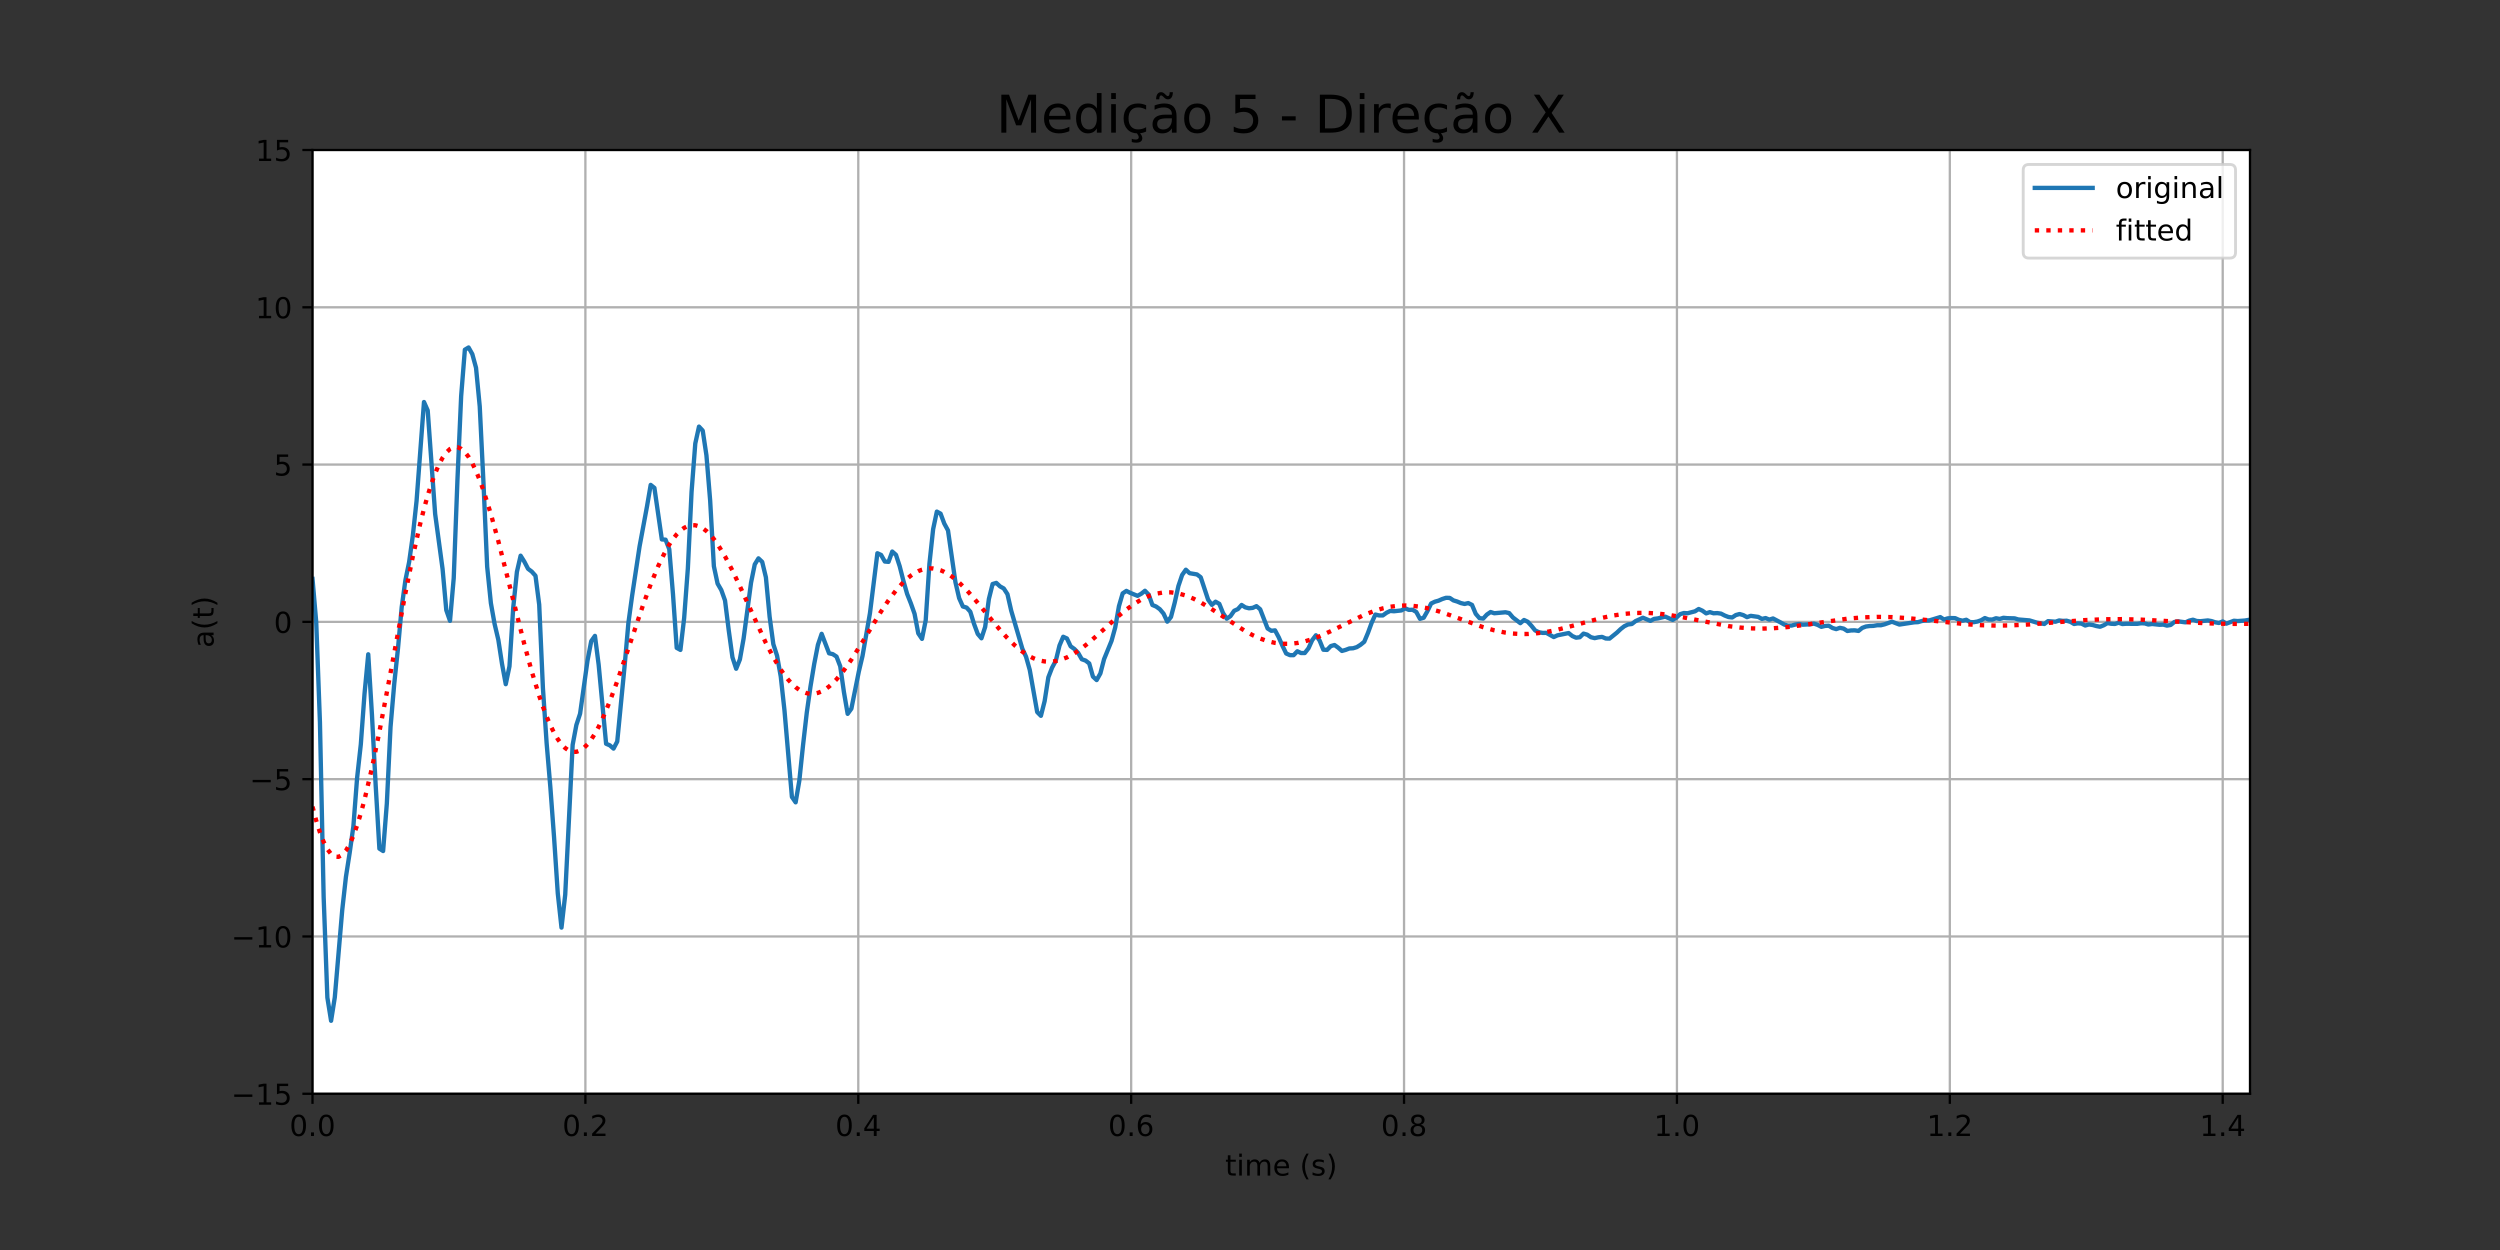 <?xml version="1.0" encoding="utf-8" standalone="no"?>
<!DOCTYPE svg PUBLIC "-//W3C//DTD SVG 1.1//EN"
  "http://www.w3.org/Graphics/SVG/1.1/DTD/svg11.dtd">
<!-- Created with matplotlib (https://matplotlib.org/) -->
<svg height="432pt" version="1.1" viewBox="0 0 864 432" width="864pt" xmlns="http://www.w3.org/2000/svg" xmlns:xlink="http://www.w3.org/1999/xlink">
 <rect x="0" y="0" width="864" height="432" fill="#333333" stroke="none"/>
 <defs>
  <style type="text/css">*{stroke-linecap:butt;stroke-linejoin:round;}</style>
 </defs>
 <g id="figure_1">
  <g id="patch_1">
   <path d="M 0 432 
L 864 432 
L 864 0 
L 0 0 
z
" style="fill:none;"/>
  </g>
  <g id="axes_1">
   <g id="patch_2">
    <path d="M 108 378 
L 777.6 378 
L 777.6 51.84 
L 108 51.84 
z
" style="fill:#ffffff;"/>
   </g>
   <g id="matplotlib.axis_1">
    <g id="xtick_1">
     <g id="line2d_1">
      <path clip-path="url(#p55e79b4a97)" d="M 108 378 
L 108 51.84 
" style="fill:none;stroke:#b0b0b0;stroke-linecap:square;stroke-width:0.8;"/>
     </g>
     <g id="line2d_2">
      <defs>
       <path d="M 0 0 
L 0 3.5 
" id="me8d5962580" style="stroke:#000000;stroke-width:0.8;"/>
      </defs>
      <g>
       <use style="stroke:#000000;stroke-width:0.8;" x="108" xlink:href="#me8d5962580" y="378"/>
      </g>
     </g>
     <g id="text_1">
      <!-- 0.0 -->
      <g transform="translate(100.048 392.598)scale(0.1 -0.1)">
       <defs>
        <path d="M 31.781 66.406 
Q 24.172 66.406 20.328 58.906 
Q 16.5 51.422 16.5 36.375 
Q 16.5 21.391 20.328 13.891 
Q 24.172 6.391 31.781 6.391 
Q 39.453 6.391 43.281 13.891 
Q 47.125 21.391 47.125 36.375 
Q 47.125 51.422 43.281 58.906 
Q 39.453 66.406 31.781 66.406 
z
M 31.781 74.219 
Q 44.047 74.219 50.516 64.516 
Q 56.984 54.828 56.984 36.375 
Q 56.984 17.969 50.516 8.266 
Q 44.047 -1.422 31.781 -1.422 
Q 19.531 -1.422 13.062 8.266 
Q 6.594 17.969 6.594 36.375 
Q 6.594 54.828 13.062 64.516 
Q 19.531 74.219 31.781 74.219 
z
" id="DejaVuSans-48"/>
        <path d="M 10.688 12.406 
L 21 12.406 
L 21 0 
L 10.688 0 
z
" id="DejaVuSans-46"/>
       </defs>
       <use xlink:href="#DejaVuSans-48"/>
       <use x="63.623" xlink:href="#DejaVuSans-46"/>
       <use x="95.41" xlink:href="#DejaVuSans-48"/>
      </g>
     </g>
    </g>
    <g id="xtick_2">
     <g id="line2d_3">
      <path clip-path="url(#p55e79b4a97)" d="M 202.31 378 
L 202.31 51.84 
" style="fill:none;stroke:#b0b0b0;stroke-linecap:square;stroke-width:0.8;"/>
     </g>
     <g id="line2d_4">
      <g>
       <use style="stroke:#000000;stroke-width:0.8;" x="202.31" xlink:href="#me8d5962580" y="378"/>
      </g>
     </g>
     <g id="text_2">
      <!-- 0.2 -->
      <g transform="translate(194.358 392.598)scale(0.1 -0.1)">
       <defs>
        <path d="M 19.188 8.297 
L 53.609 8.297 
L 53.609 0 
L 7.328 0 
L 7.328 8.297 
Q 12.938 14.109 22.625 23.891 
Q 32.328 33.688 34.812 36.531 
Q 39.547 41.844 41.422 45.531 
Q 43.312 49.219 43.312 52.781 
Q 43.312 58.594 39.234 62.25 
Q 35.156 65.922 28.609 65.922 
Q 23.969 65.922 18.812 64.312 
Q 13.672 62.703 7.812 59.422 
L 7.812 69.391 
Q 13.766 71.781 18.938 73 
Q 24.125 74.219 28.422 74.219 
Q 39.75 74.219 46.484 68.547 
Q 53.219 62.891 53.219 53.422 
Q 53.219 48.922 51.531 44.891 
Q 49.859 40.875 45.406 35.406 
Q 44.188 33.984 37.641 27.219 
Q 31.109 20.453 19.188 8.297 
z
" id="DejaVuSans-50"/>
       </defs>
       <use xlink:href="#DejaVuSans-48"/>
       <use x="63.623" xlink:href="#DejaVuSans-46"/>
       <use x="95.41" xlink:href="#DejaVuSans-50"/>
      </g>
     </g>
    </g>
    <g id="xtick_3">
     <g id="line2d_5">
      <path clip-path="url(#p55e79b4a97)" d="M 296.62 378 
L 296.62 51.84 
" style="fill:none;stroke:#b0b0b0;stroke-linecap:square;stroke-width:0.8;"/>
     </g>
     <g id="line2d_6">
      <g>
       <use style="stroke:#000000;stroke-width:0.8;" x="296.62" xlink:href="#me8d5962580" y="378"/>
      </g>
     </g>
     <g id="text_3">
      <!-- 0.4 -->
      <g transform="translate(288.668 392.598)scale(0.1 -0.1)">
       <defs>
        <path d="M 37.797 64.312 
L 12.891 25.391 
L 37.797 25.391 
z
M 35.203 72.906 
L 47.609 72.906 
L 47.609 25.391 
L 58.016 25.391 
L 58.016 17.188 
L 47.609 17.188 
L 47.609 0 
L 37.797 0 
L 37.797 17.188 
L 4.891 17.188 
L 4.891 26.703 
z
" id="DejaVuSans-52"/>
       </defs>
       <use xlink:href="#DejaVuSans-48"/>
       <use x="63.623" xlink:href="#DejaVuSans-46"/>
       <use x="95.41" xlink:href="#DejaVuSans-52"/>
      </g>
     </g>
    </g>
    <g id="xtick_4">
     <g id="line2d_7">
      <path clip-path="url(#p55e79b4a97)" d="M 390.93 378 
L 390.93 51.84 
" style="fill:none;stroke:#b0b0b0;stroke-linecap:square;stroke-width:0.8;"/>
     </g>
     <g id="line2d_8">
      <g>
       <use style="stroke:#000000;stroke-width:0.8;" x="390.93" xlink:href="#me8d5962580" y="378"/>
      </g>
     </g>
     <g id="text_4">
      <!-- 0.6 -->
      <g transform="translate(382.978 392.598)scale(0.1 -0.1)">
       <defs>
        <path d="M 33.016 40.375 
Q 26.375 40.375 22.484 35.828 
Q 18.609 31.297 18.609 23.391 
Q 18.609 15.531 22.484 10.953 
Q 26.375 6.391 33.016 6.391 
Q 39.656 6.391 43.531 10.953 
Q 47.406 15.531 47.406 23.391 
Q 47.406 31.297 43.531 35.828 
Q 39.656 40.375 33.016 40.375 
z
M 52.594 71.297 
L 52.594 62.312 
Q 48.875 64.062 45.094 64.984 
Q 41.312 65.922 37.594 65.922 
Q 27.828 65.922 22.672 59.328 
Q 17.531 52.734 16.797 39.406 
Q 19.672 43.656 24.016 45.922 
Q 28.375 48.188 33.594 48.188 
Q 44.578 48.188 50.953 41.516 
Q 57.328 34.859 57.328 23.391 
Q 57.328 12.156 50.688 5.359 
Q 44.047 -1.422 33.016 -1.422 
Q 20.359 -1.422 13.672 8.266 
Q 6.984 17.969 6.984 36.375 
Q 6.984 53.656 15.188 63.938 
Q 23.391 74.219 37.203 74.219 
Q 40.922 74.219 44.703 73.484 
Q 48.484 72.75 52.594 71.297 
z
" id="DejaVuSans-54"/>
       </defs>
       <use xlink:href="#DejaVuSans-48"/>
       <use x="63.623" xlink:href="#DejaVuSans-46"/>
       <use x="95.41" xlink:href="#DejaVuSans-54"/>
      </g>
     </g>
    </g>
    <g id="xtick_5">
     <g id="line2d_9">
      <path clip-path="url(#p55e79b4a97)" d="M 485.239 378 
L 485.239 51.84 
" style="fill:none;stroke:#b0b0b0;stroke-linecap:square;stroke-width:0.8;"/>
     </g>
     <g id="line2d_10">
      <g>
       <use style="stroke:#000000;stroke-width:0.8;" x="485.239" xlink:href="#me8d5962580" y="378"/>
      </g>
     </g>
     <g id="text_5">
      <!-- 0.8 -->
      <g transform="translate(477.288 392.598)scale(0.1 -0.1)">
       <defs>
        <path d="M 31.781 34.625 
Q 24.75 34.625 20.719 30.859 
Q 16.703 27.094 16.703 20.516 
Q 16.703 13.922 20.719 10.156 
Q 24.75 6.391 31.781 6.391 
Q 38.812 6.391 42.859 10.172 
Q 46.922 13.969 46.922 20.516 
Q 46.922 27.094 42.891 30.859 
Q 38.875 34.625 31.781 34.625 
z
M 21.922 38.812 
Q 15.578 40.375 12.031 44.719 
Q 8.5 49.078 8.5 55.328 
Q 8.5 64.062 14.719 69.141 
Q 20.953 74.219 31.781 74.219 
Q 42.672 74.219 48.875 69.141 
Q 55.078 64.062 55.078 55.328 
Q 55.078 49.078 51.531 44.719 
Q 48 40.375 41.703 38.812 
Q 48.828 37.156 52.797 32.312 
Q 56.781 27.484 56.781 20.516 
Q 56.781 9.906 50.312 4.234 
Q 43.844 -1.422 31.781 -1.422 
Q 19.734 -1.422 13.25 4.234 
Q 6.781 9.906 6.781 20.516 
Q 6.781 27.484 10.781 32.312 
Q 14.797 37.156 21.922 38.812 
z
M 18.312 54.391 
Q 18.312 48.734 21.844 45.562 
Q 25.391 42.391 31.781 42.391 
Q 38.141 42.391 41.719 45.562 
Q 45.312 48.734 45.312 54.391 
Q 45.312 60.062 41.719 63.234 
Q 38.141 66.406 31.781 66.406 
Q 25.391 66.406 21.844 63.234 
Q 18.312 60.062 18.312 54.391 
z
" id="DejaVuSans-56"/>
       </defs>
       <use xlink:href="#DejaVuSans-48"/>
       <use x="63.623" xlink:href="#DejaVuSans-46"/>
       <use x="95.41" xlink:href="#DejaVuSans-56"/>
      </g>
     </g>
    </g>
    <g id="xtick_6">
     <g id="line2d_11">
      <path clip-path="url(#p55e79b4a97)" d="M 579.549 378 
L 579.549 51.84 
" style="fill:none;stroke:#b0b0b0;stroke-linecap:square;stroke-width:0.8;"/>
     </g>
     <g id="line2d_12">
      <g>
       <use style="stroke:#000000;stroke-width:0.8;" x="579.549" xlink:href="#me8d5962580" y="378"/>
      </g>
     </g>
     <g id="text_6">
      <!-- 1.0 -->
      <g transform="translate(571.598 392.598)scale(0.1 -0.1)">
       <defs>
        <path d="M 12.406 8.297 
L 28.516 8.297 
L 28.516 63.922 
L 10.984 60.406 
L 10.984 69.391 
L 28.422 72.906 
L 38.281 72.906 
L 38.281 8.297 
L 54.391 8.297 
L 54.391 0 
L 12.406 0 
z
" id="DejaVuSans-49"/>
       </defs>
       <use xlink:href="#DejaVuSans-49"/>
       <use x="63.623" xlink:href="#DejaVuSans-46"/>
       <use x="95.41" xlink:href="#DejaVuSans-48"/>
      </g>
     </g>
    </g>
    <g id="xtick_7">
     <g id="line2d_13">
      <path clip-path="url(#p55e79b4a97)" d="M 673.859 378 
L 673.859 51.84 
" style="fill:none;stroke:#b0b0b0;stroke-linecap:square;stroke-width:0.8;"/>
     </g>
     <g id="line2d_14">
      <g>
       <use style="stroke:#000000;stroke-width:0.8;" x="673.859" xlink:href="#me8d5962580" y="378"/>
      </g>
     </g>
     <g id="text_7">
      <!-- 1.2 -->
      <g transform="translate(665.908 392.598)scale(0.1 -0.1)">
       <use xlink:href="#DejaVuSans-49"/>
       <use x="63.623" xlink:href="#DejaVuSans-46"/>
       <use x="95.41" xlink:href="#DejaVuSans-50"/>
      </g>
     </g>
    </g>
    <g id="xtick_8">
     <g id="line2d_15">
      <path clip-path="url(#p55e79b4a97)" d="M 768.169 378 
L 768.169 51.84 
" style="fill:none;stroke:#b0b0b0;stroke-linecap:square;stroke-width:0.8;"/>
     </g>
     <g id="line2d_16">
      <g>
       <use style="stroke:#000000;stroke-width:0.8;" x="768.169" xlink:href="#me8d5962580" y="378"/>
      </g>
     </g>
     <g id="text_8">
      <!-- 1.4 -->
      <g transform="translate(760.217 392.598)scale(0.1 -0.1)">
       <use xlink:href="#DejaVuSans-49"/>
       <use x="63.623" xlink:href="#DejaVuSans-46"/>
       <use x="95.41" xlink:href="#DejaVuSans-52"/>
      </g>
     </g>
    </g>
    <g id="text_9">
     <!-- time (s) -->
     <g transform="translate(423.409 406.277)scale(0.1 -0.1)">
      <defs>
       <path d="M 18.312 70.219 
L 18.312 54.688 
L 36.812 54.688 
L 36.812 47.703 
L 18.312 47.703 
L 18.312 18.016 
Q 18.312 11.328 20.141 9.422 
Q 21.969 7.516 27.594 7.516 
L 36.812 7.516 
L 36.812 0 
L 27.594 0 
Q 17.188 0 13.234 3.875 
Q 9.281 7.766 9.281 18.016 
L 9.281 47.703 
L 2.688 47.703 
L 2.688 54.688 
L 9.281 54.688 
L 9.281 70.219 
z
" id="DejaVuSans-116"/>
       <path d="M 9.422 54.688 
L 18.406 54.688 
L 18.406 0 
L 9.422 0 
z
M 9.422 75.984 
L 18.406 75.984 
L 18.406 64.594 
L 9.422 64.594 
z
" id="DejaVuSans-105"/>
       <path d="M 52 44.188 
Q 55.375 50.25 60.062 53.125 
Q 64.75 56 71.094 56 
Q 79.641 56 84.281 50.016 
Q 88.922 44.047 88.922 33.016 
L 88.922 0 
L 79.891 0 
L 79.891 32.719 
Q 79.891 40.578 77.094 44.375 
Q 74.312 48.188 68.609 48.188 
Q 61.625 48.188 57.562 43.547 
Q 53.516 38.922 53.516 30.906 
L 53.516 0 
L 44.484 0 
L 44.484 32.719 
Q 44.484 40.625 41.703 44.406 
Q 38.922 48.188 33.109 48.188 
Q 26.219 48.188 22.156 43.531 
Q 18.109 38.875 18.109 30.906 
L 18.109 0 
L 9.078 0 
L 9.078 54.688 
L 18.109 54.688 
L 18.109 46.188 
Q 21.188 51.219 25.484 53.609 
Q 29.781 56 35.688 56 
Q 41.656 56 45.828 52.969 
Q 50 49.953 52 44.188 
z
" id="DejaVuSans-109"/>
       <path d="M 56.203 29.594 
L 56.203 25.203 
L 14.891 25.203 
Q 15.484 15.922 20.484 11.062 
Q 25.484 6.203 34.422 6.203 
Q 39.594 6.203 44.453 7.469 
Q 49.312 8.734 54.109 11.281 
L 54.109 2.781 
Q 49.266 0.734 44.188 -0.344 
Q 39.109 -1.422 33.891 -1.422 
Q 20.797 -1.422 13.156 6.188 
Q 5.516 13.812 5.516 26.812 
Q 5.516 40.234 12.766 48.109 
Q 20.016 56 32.328 56 
Q 43.359 56 49.781 48.891 
Q 56.203 41.797 56.203 29.594 
z
M 47.219 32.234 
Q 47.125 39.594 43.094 43.984 
Q 39.062 48.391 32.422 48.391 
Q 24.906 48.391 20.391 44.141 
Q 15.875 39.891 15.188 32.172 
z
" id="DejaVuSans-101"/>
       <path id="DejaVuSans-32"/>
       <path d="M 31 75.875 
Q 24.469 64.656 21.281 53.656 
Q 18.109 42.672 18.109 31.391 
Q 18.109 20.125 21.312 9.062 
Q 24.516 -2 31 -13.188 
L 23.188 -13.188 
Q 15.875 -1.703 12.234 9.375 
Q 8.594 20.453 8.594 31.391 
Q 8.594 42.281 12.203 53.312 
Q 15.828 64.359 23.188 75.875 
z
" id="DejaVuSans-40"/>
       <path d="M 44.281 53.078 
L 44.281 44.578 
Q 40.484 46.531 36.375 47.5 
Q 32.281 48.484 27.875 48.484 
Q 21.188 48.484 17.844 46.438 
Q 14.5 44.391 14.5 40.281 
Q 14.5 37.156 16.891 35.375 
Q 19.281 33.594 26.516 31.984 
L 29.594 31.297 
Q 39.156 29.25 43.188 25.516 
Q 47.219 21.781 47.219 15.094 
Q 47.219 7.469 41.188 3.016 
Q 35.156 -1.422 24.609 -1.422 
Q 20.219 -1.422 15.453 -0.562 
Q 10.688 0.297 5.422 2 
L 5.422 11.281 
Q 10.406 8.688 15.234 7.391 
Q 20.062 6.109 24.812 6.109 
Q 31.156 6.109 34.562 8.281 
Q 37.984 10.453 37.984 14.406 
Q 37.984 18.062 35.516 20.016 
Q 33.062 21.969 24.703 23.781 
L 21.578 24.516 
Q 13.234 26.266 9.516 29.906 
Q 5.812 33.547 5.812 39.891 
Q 5.812 47.609 11.281 51.797 
Q 16.75 56 26.812 56 
Q 31.781 56 36.172 55.266 
Q 40.578 54.547 44.281 53.078 
z
" id="DejaVuSans-115"/>
       <path d="M 8.016 75.875 
L 15.828 75.875 
Q 23.141 64.359 26.781 53.312 
Q 30.422 42.281 30.422 31.391 
Q 30.422 20.453 26.781 9.375 
Q 23.141 -1.703 15.828 -13.188 
L 8.016 -13.188 
Q 14.5 -2 17.703 9.062 
Q 20.906 20.125 20.906 31.391 
Q 20.906 42.672 17.703 53.656 
Q 14.5 64.656 8.016 75.875 
z
" id="DejaVuSans-41"/>
      </defs>
      <use xlink:href="#DejaVuSans-116"/>
      <use x="39.209" xlink:href="#DejaVuSans-105"/>
      <use x="66.992" xlink:href="#DejaVuSans-109"/>
      <use x="164.404" xlink:href="#DejaVuSans-101"/>
      <use x="225.928" xlink:href="#DejaVuSans-32"/>
      <use x="257.715" xlink:href="#DejaVuSans-40"/>
      <use x="296.729" xlink:href="#DejaVuSans-115"/>
      <use x="348.828" xlink:href="#DejaVuSans-41"/>
     </g>
    </g>
   </g>
   <g id="matplotlib.axis_2">
    <g id="ytick_1">
     <g id="line2d_17">
      <path clip-path="url(#p55e79b4a97)" d="M 108 378 
L 777.6 378 
" style="fill:none;stroke:#b0b0b0;stroke-linecap:square;stroke-width:0.8;"/>
     </g>
     <g id="line2d_18">
      <defs>
       <path d="M 0 0 
L -3.5 0 
" id="m0310f89c9f" style="stroke:#000000;stroke-width:0.8;"/>
      </defs>
      <g>
       <use style="stroke:#000000;stroke-width:0.8;" x="108" xlink:href="#m0310f89c9f" y="378"/>
      </g>
     </g>
     <g id="text_10">
      <!-- −15 -->
      <g transform="translate(79.895 381.799)scale(0.1 -0.1)">
       <defs>
        <path d="M 10.594 35.5 
L 73.188 35.5 
L 73.188 27.203 
L 10.594 27.203 
z
" id="DejaVuSans-8722"/>
        <path d="M 10.797 72.906 
L 49.516 72.906 
L 49.516 64.594 
L 19.828 64.594 
L 19.828 46.734 
Q 21.969 47.469 24.109 47.828 
Q 26.266 48.188 28.422 48.188 
Q 40.625 48.188 47.75 41.5 
Q 54.891 34.812 54.891 23.391 
Q 54.891 11.625 47.562 5.094 
Q 40.234 -1.422 26.906 -1.422 
Q 22.312 -1.422 17.547 -0.641 
Q 12.797 0.141 7.719 1.703 
L 7.719 11.625 
Q 12.109 9.234 16.797 8.062 
Q 21.484 6.891 26.703 6.891 
Q 35.156 6.891 40.078 11.328 
Q 45.016 15.766 45.016 23.391 
Q 45.016 31 40.078 35.438 
Q 35.156 39.891 26.703 39.891 
Q 22.75 39.891 18.812 39.016 
Q 14.891 38.141 10.797 36.281 
z
" id="DejaVuSans-53"/>
       </defs>
       <use xlink:href="#DejaVuSans-8722"/>
       <use x="83.789" xlink:href="#DejaVuSans-49"/>
       <use x="147.412" xlink:href="#DejaVuSans-53"/>
      </g>
     </g>
    </g>
    <g id="ytick_2">
     <g id="line2d_19">
      <path clip-path="url(#p55e79b4a97)" d="M 108 323.64 
L 777.6 323.64 
" style="fill:none;stroke:#b0b0b0;stroke-linecap:square;stroke-width:0.8;"/>
     </g>
     <g id="line2d_20">
      <g>
       <use style="stroke:#000000;stroke-width:0.8;" x="108" xlink:href="#m0310f89c9f" y="323.64"/>
      </g>
     </g>
     <g id="text_11">
      <!-- −10 -->
      <g transform="translate(79.895 327.439)scale(0.1 -0.1)">
       <use xlink:href="#DejaVuSans-8722"/>
       <use x="83.789" xlink:href="#DejaVuSans-49"/>
       <use x="147.412" xlink:href="#DejaVuSans-48"/>
      </g>
     </g>
    </g>
    <g id="ytick_3">
     <g id="line2d_21">
      <path clip-path="url(#p55e79b4a97)" d="M 108 269.28 
L 777.6 269.28 
" style="fill:none;stroke:#b0b0b0;stroke-linecap:square;stroke-width:0.8;"/>
     </g>
     <g id="line2d_22">
      <g>
       <use style="stroke:#000000;stroke-width:0.8;" x="108" xlink:href="#m0310f89c9f" y="269.28"/>
      </g>
     </g>
     <g id="text_12">
      <!-- −5 -->
      <g transform="translate(86.258 273.079)scale(0.1 -0.1)">
       <use xlink:href="#DejaVuSans-8722"/>
       <use x="83.789" xlink:href="#DejaVuSans-53"/>
      </g>
     </g>
    </g>
    <g id="ytick_4">
     <g id="line2d_23">
      <path clip-path="url(#p55e79b4a97)" d="M 108 214.92 
L 777.6 214.92 
" style="fill:none;stroke:#b0b0b0;stroke-linecap:square;stroke-width:0.8;"/>
     </g>
     <g id="line2d_24">
      <g>
       <use style="stroke:#000000;stroke-width:0.8;" x="108" xlink:href="#m0310f89c9f" y="214.92"/>
      </g>
     </g>
     <g id="text_13">
      <!-- 0 -->
      <g transform="translate(94.638 218.719)scale(0.1 -0.1)">
       <use xlink:href="#DejaVuSans-48"/>
      </g>
     </g>
    </g>
    <g id="ytick_5">
     <g id="line2d_25">
      <path clip-path="url(#p55e79b4a97)" d="M 108 160.56 
L 777.6 160.56 
" style="fill:none;stroke:#b0b0b0;stroke-linecap:square;stroke-width:0.8;"/>
     </g>
     <g id="line2d_26">
      <g>
       <use style="stroke:#000000;stroke-width:0.8;" x="108" xlink:href="#m0310f89c9f" y="160.56"/>
      </g>
     </g>
     <g id="text_14">
      <!-- 5 -->
      <g transform="translate(94.638 164.359)scale(0.1 -0.1)">
       <use xlink:href="#DejaVuSans-53"/>
      </g>
     </g>
    </g>
    <g id="ytick_6">
     <g id="line2d_27">
      <path clip-path="url(#p55e79b4a97)" d="M 108 106.2 
L 777.6 106.2 
" style="fill:none;stroke:#b0b0b0;stroke-linecap:square;stroke-width:0.8;"/>
     </g>
     <g id="line2d_28">
      <g>
       <use style="stroke:#000000;stroke-width:0.8;" x="108" xlink:href="#m0310f89c9f" y="106.2"/>
      </g>
     </g>
     <g id="text_15">
      <!-- 10 -->
      <g transform="translate(88.275 109.999)scale(0.1 -0.1)">
       <use xlink:href="#DejaVuSans-49"/>
       <use x="63.623" xlink:href="#DejaVuSans-48"/>
      </g>
     </g>
    </g>
    <g id="ytick_7">
     <g id="line2d_29">
      <path clip-path="url(#p55e79b4a97)" d="M 108 51.84 
L 777.6 51.84 
" style="fill:none;stroke:#b0b0b0;stroke-linecap:square;stroke-width:0.8;"/>
     </g>
     <g id="line2d_30">
      <g>
       <use style="stroke:#000000;stroke-width:0.8;" x="108" xlink:href="#m0310f89c9f" y="51.84"/>
      </g>
     </g>
     <g id="text_16">
      <!-- 15 -->
      <g transform="translate(88.275 55.639)scale(0.1 -0.1)">
       <use xlink:href="#DejaVuSans-49"/>
       <use x="63.623" xlink:href="#DejaVuSans-53"/>
      </g>
     </g>
    </g>
    <g id="text_17">
     <!-- a(t) -->
     <g transform="translate(73.816 223.846)rotate(-90)scale(0.1 -0.1)">
      <defs>
       <path d="M 34.281 27.484 
Q 23.391 27.484 19.188 25 
Q 14.984 22.516 14.984 16.5 
Q 14.984 11.719 18.141 8.906 
Q 21.297 6.109 26.703 6.109 
Q 34.188 6.109 38.703 11.406 
Q 43.219 16.703 43.219 25.484 
L 43.219 27.484 
z
M 52.203 31.203 
L 52.203 0 
L 43.219 0 
L 43.219 8.297 
Q 40.141 3.328 35.547 0.953 
Q 30.953 -1.422 24.312 -1.422 
Q 15.922 -1.422 10.953 3.297 
Q 6 8.016 6 15.922 
Q 6 25.141 12.172 29.828 
Q 18.359 34.516 30.609 34.516 
L 43.219 34.516 
L 43.219 35.406 
Q 43.219 41.609 39.141 45 
Q 35.062 48.391 27.688 48.391 
Q 23 48.391 18.547 47.266 
Q 14.109 46.141 10.016 43.891 
L 10.016 52.203 
Q 14.938 54.109 19.578 55.047 
Q 24.219 56 28.609 56 
Q 40.484 56 46.344 49.844 
Q 52.203 43.703 52.203 31.203 
z
" id="DejaVuSans-97"/>
      </defs>
      <use xlink:href="#DejaVuSans-97"/>
      <use x="61.279" xlink:href="#DejaVuSans-40"/>
      <use x="100.293" xlink:href="#DejaVuSans-116"/>
      <use x="139.502" xlink:href="#DejaVuSans-41"/>
     </g>
    </g>
   </g>
   <g id="line2d_31">
    <path clip-path="url(#p55e79b4a97)" d="M 108 200.07 
L 109.284 214.979 
L 110.569 249.571 
L 111.853 309.985 
L 113.138 344.762 
L 114.422 352.779 
L 115.706 344.688 
L 118.275 314.52 
L 119.559 303.003 
L 120.844 294.755 
L 122.128 285.569 
L 123.413 268.866 
L 124.697 257.254 
L 125.981 239.727 
L 127.266 226.131 
L 128.55 247.108 
L 129.834 271.418 
L 131.119 293.289 
L 132.403 294.112 
L 133.688 277.734 
L 134.972 251.179 
L 136.256 236.235 
L 137.541 224.12 
L 138.825 209.858 
L 140.109 200.525 
L 141.394 194.244 
L 142.678 185.087 
L 143.963 173.138 
L 146.531 138.944 
L 147.816 141.859 
L 150.384 177.613 
L 152.953 196.644 
L 154.238 210.868 
L 155.522 214.562 
L 156.806 199.8 
L 158.091 165.885 
L 159.375 136.883 
L 160.659 120.859 
L 161.944 120.09 
L 163.228 122.377 
L 164.513 127.1 
L 165.797 140.469 
L 167.081 166.707 
L 168.366 195.887 
L 169.65 208.453 
L 170.934 215.66 
L 172.219 221.106 
L 173.503 229.472 
L 174.788 236.45 
L 176.072 230.273 
L 177.356 210.159 
L 178.641 197.637 
L 179.925 192.05 
L 181.209 194.103 
L 182.494 196.576 
L 183.778 197.544 
L 185.063 198.984 
L 186.347 208.968 
L 187.631 237.745 
L 188.916 256.882 
L 190.2 272.038 
L 191.485 289.432 
L 192.769 308.772 
L 194.053 320.572 
L 195.338 309.215 
L 197.906 257.424 
L 199.191 250.567 
L 200.475 246.656 
L 203.044 228.285 
L 204.328 221.584 
L 205.613 219.769 
L 206.897 229.756 
L 209.466 257.033 
L 210.75 257.591 
L 212.035 258.713 
L 213.319 256.269 
L 215.888 229.897 
L 217.172 215.314 
L 218.456 205.913 
L 221.025 188.897 
L 223.594 175.064 
L 224.878 167.586 
L 226.163 168.623 
L 228.731 186.426 
L 230.016 186.512 
L 231.3 189.799 
L 232.585 205.375 
L 233.869 223.902 
L 235.153 224.606 
L 236.438 213.644 
L 237.722 196.447 
L 239.006 169.975 
L 240.291 153.276 
L 241.575 147.437 
L 242.86 148.814 
L 244.144 157.362 
L 245.428 172.972 
L 246.713 195.69 
L 247.997 201.696 
L 249.281 203.919 
L 250.566 207.527 
L 251.85 217.83 
L 253.135 227.178 
L 254.419 231.114 
L 255.703 227.912 
L 256.988 220.697 
L 259.556 201.387 
L 260.841 195.061 
L 262.125 192.971 
L 263.41 194.187 
L 264.694 199.522 
L 265.978 213.13 
L 267.263 222.63 
L 268.547 226.596 
L 269.831 233.842 
L 271.116 245.542 
L 273.685 275.433 
L 274.969 277.285 
L 276.253 269.746 
L 277.538 257.474 
L 278.822 246.286 
L 280.107 237.232 
L 281.391 229.467 
L 282.675 222.843 
L 283.96 219.058 
L 286.528 225.78 
L 287.813 226.077 
L 289.097 226.916 
L 290.382 230.268 
L 291.666 239.235 
L 292.95 246.698 
L 294.235 244.92 
L 296.803 232.129 
L 298.088 226.683 
L 300.657 211.919 
L 303.225 191.203 
L 304.51 191.788 
L 305.794 194.065 
L 307.078 194.179 
L 308.363 190.615 
L 309.647 191.751 
L 310.932 195.693 
L 312.216 200.742 
L 313.5 205.249 
L 314.785 208.499 
L 316.069 212.118 
L 317.353 218.883 
L 318.638 220.791 
L 319.922 214.401 
L 321.207 194.86 
L 322.491 182.886 
L 323.775 176.811 
L 325.06 177.516 
L 326.344 180.95 
L 327.628 183.314 
L 330.197 201.201 
L 331.482 206.729 
L 332.766 209.603 
L 334.05 209.974 
L 335.335 211.404 
L 336.619 215.599 
L 337.903 219.08 
L 339.188 220.592 
L 340.472 216.665 
L 341.757 207.011 
L 343.041 201.836 
L 344.325 201.455 
L 345.61 202.655 
L 346.894 203.371 
L 348.178 205.351 
L 349.463 211.009 
L 353.316 224.182 
L 354.6 226.979 
L 355.885 231.536 
L 358.454 246.091 
L 359.738 247.385 
L 361.022 242.323 
L 362.307 234.091 
L 363.591 230.761 
L 364.875 228.382 
L 366.16 223.094 
L 367.444 220.072 
L 368.729 220.652 
L 370.013 223.366 
L 371.297 224.283 
L 372.582 225.586 
L 373.866 227.835 
L 375.15 228.283 
L 376.435 229.276 
L 377.719 233.835 
L 379.004 235.023 
L 380.288 232.741 
L 381.572 227.781 
L 384.141 221.496 
L 385.425 216.831 
L 386.71 209.484 
L 387.994 205.075 
L 389.279 204.218 
L 390.563 204.878 
L 393.132 205.921 
L 394.416 205.198 
L 395.7 204.174 
L 396.985 205.505 
L 398.269 209.084 
L 399.554 209.617 
L 400.838 210.548 
L 402.122 212.072 
L 403.407 214.846 
L 404.691 213.224 
L 405.975 208.3 
L 407.26 202.515 
L 408.544 198.715 
L 409.829 196.896 
L 411.113 198.094 
L 413.682 198.524 
L 414.966 199.499 
L 417.535 207.278 
L 418.819 209.031 
L 420.104 207.953 
L 421.388 208.686 
L 422.672 211.852 
L 423.957 213.825 
L 425.241 212.938 
L 426.525 211.094 
L 427.81 210.504 
L 429.094 209.079 
L 430.379 209.902 
L 431.663 210.22 
L 432.947 210.078 
L 434.232 209.49 
L 435.516 210.558 
L 438.085 217.204 
L 439.369 218.003 
L 440.654 217.855 
L 441.938 220.265 
L 443.222 223.195 
L 444.507 225.846 
L 445.791 226.414 
L 447.076 226.425 
L 448.36 225.08 
L 449.644 225.695 
L 450.929 225.683 
L 452.213 224.051 
L 453.497 221.23 
L 454.782 219.555 
L 456.066 221.391 
L 457.351 224.543 
L 458.635 224.606 
L 459.919 223.288 
L 461.204 222.919 
L 462.488 223.844 
L 463.772 224.966 
L 465.057 224.601 
L 466.341 224.11 
L 467.626 224.039 
L 468.91 223.649 
L 470.194 222.847 
L 471.479 221.805 
L 472.763 218.736 
L 474.047 215.231 
L 475.332 212.389 
L 476.616 212.695 
L 477.901 212.692 
L 479.185 211.766 
L 480.469 211.135 
L 481.754 211.25 
L 484.322 210.966 
L 485.607 210.237 
L 486.891 210.773 
L 488.176 210.731 
L 489.46 211.481 
L 490.744 213.869 
L 492.029 213.486 
L 493.313 211.236 
L 494.597 208.575 
L 495.882 207.95 
L 497.166 207.59 
L 498.451 207.018 
L 499.735 206.607 
L 501.019 206.634 
L 502.304 207.495 
L 503.588 207.885 
L 504.872 208.421 
L 506.157 208.722 
L 507.441 208.425 
L 508.726 209.053 
L 510.01 212.125 
L 511.294 213.616 
L 512.579 213.789 
L 513.863 212.395 
L 515.147 211.52 
L 516.432 211.941 
L 520.285 211.6 
L 521.569 211.882 
L 522.854 213.387 
L 525.423 215.363 
L 526.707 214.271 
L 527.991 214.88 
L 529.276 216.285 
L 530.56 217.884 
L 531.844 218.506 
L 533.129 218.729 
L 534.413 218.713 
L 536.982 220.159 
L 538.266 219.569 
L 542.119 218.782 
L 543.404 219.818 
L 544.688 220.386 
L 545.973 220.226 
L 547.257 218.976 
L 548.541 219.346 
L 549.826 220.222 
L 551.11 220.538 
L 552.394 220.255 
L 553.679 220.114 
L 554.963 220.665 
L 556.248 220.703 
L 558.816 218.627 
L 560.101 217.406 
L 561.385 216.411 
L 562.669 215.807 
L 563.954 215.659 
L 565.238 214.665 
L 567.807 213.489 
L 570.376 214.573 
L 571.66 213.887 
L 572.944 213.723 
L 575.513 213.117 
L 578.082 214.23 
L 579.366 213.449 
L 580.651 212.255 
L 581.935 211.867 
L 583.219 211.939 
L 585.788 211.273 
L 587.073 210.472 
L 588.357 211.059 
L 589.641 211.984 
L 590.926 211.552 
L 592.21 211.95 
L 593.494 211.888 
L 594.779 212.072 
L 596.063 212.732 
L 597.348 213.235 
L 598.632 213.403 
L 599.916 212.561 
L 601.201 212.208 
L 602.485 212.584 
L 603.769 213.285 
L 605.054 212.835 
L 607.623 213.197 
L 608.907 213.895 
L 610.191 213.606 
L 611.476 214.14 
L 612.76 213.738 
L 615.329 215.094 
L 616.613 215.833 
L 617.898 216.227 
L 619.182 216.187 
L 620.466 215.842 
L 621.751 215.664 
L 623.035 215.895 
L 625.604 215.759 
L 626.888 215.524 
L 628.173 215.954 
L 629.457 216.634 
L 630.741 216.318 
L 632.026 216.247 
L 633.31 217.035 
L 634.595 217.413 
L 635.879 216.975 
L 637.163 217.251 
L 638.448 218.07 
L 639.732 217.879 
L 641.016 217.854 
L 642.301 218.047 
L 643.585 217.004 
L 644.87 216.526 
L 646.154 216.353 
L 647.438 216.306 
L 648.723 216.089 
L 650.007 216.09 
L 651.291 215.772 
L 653.86 214.86 
L 656.429 215.851 
L 661.566 215.069 
L 662.851 215.01 
L 664.135 214.635 
L 665.42 214.432 
L 666.704 214.436 
L 670.557 213.266 
L 671.841 214.11 
L 673.126 213.714 
L 674.41 213.601 
L 675.695 213.633 
L 676.979 214.217 
L 678.263 214.509 
L 679.548 214.187 
L 680.832 214.999 
L 682.116 215.026 
L 683.401 214.802 
L 684.685 214.353 
L 685.97 213.602 
L 687.254 214.09 
L 688.538 214.12 
L 689.823 213.663 
L 691.107 213.911 
L 692.392 213.512 
L 693.676 213.636 
L 696.245 213.703 
L 697.529 214.088 
L 701.382 214.413 
L 703.951 215.189 
L 706.52 215.65 
L 707.804 214.663 
L 710.373 214.867 
L 711.657 214.425 
L 712.942 214.58 
L 714.226 214.518 
L 715.51 214.893 
L 716.795 215.646 
L 718.079 215.432 
L 719.363 215.523 
L 720.648 216.173 
L 721.932 215.822 
L 723.217 215.994 
L 724.501 216.364 
L 725.785 216.603 
L 727.07 216.081 
L 728.354 215.341 
L 729.638 215.578 
L 730.923 215.636 
L 732.207 215.212 
L 733.492 215.667 
L 734.776 215.575 
L 738.629 215.598 
L 739.913 215.404 
L 741.198 215.439 
L 742.482 215.828 
L 743.767 215.647 
L 746.335 215.921 
L 747.62 215.858 
L 748.904 216.212 
L 750.188 215.987 
L 751.473 214.951 
L 752.757 214.74 
L 755.326 215.086 
L 756.61 214.49 
L 757.895 214.17 
L 759.179 214.622 
L 760.463 214.695 
L 763.032 214.425 
L 764.317 214.651 
L 765.601 215.074 
L 766.885 215.306 
L 768.17 214.765 
L 769.454 215.525 
L 772.023 214.533 
L 773.307 214.641 
L 775.876 214.453 
L 777.16 214.229 
L 777.16 214.229 
" style="fill:none;stroke:#1f77b4;stroke-linecap:square;stroke-width:1.5;"/>
   </g>
   <g id="line2d_32">
    <path clip-path="url(#p55e79b4a97)" d="M 108 278.775 
L 109.284 283.599 
L 110.569 287.671 
L 111.853 290.965 
L 113.138 293.463 
L 114.422 295.155 
L 115.706 296.041 
L 116.991 296.126 
L 118.275 295.425 
L 119.559 293.958 
L 120.844 291.754 
L 122.128 288.847 
L 123.413 285.279 
L 124.697 281.096 
L 125.981 276.351 
L 128.55 265.399 
L 131.119 252.916 
L 134.972 232.493 
L 140.109 204.974 
L 142.678 192.274 
L 145.247 180.901 
L 146.531 175.836 
L 147.816 171.243 
L 149.1 167.156 
L 150.384 163.606 
L 151.669 160.617 
L 152.953 158.208 
L 154.238 156.392 
L 155.522 155.175 
L 156.806 154.558 
L 158.091 154.535 
L 159.375 155.098 
L 160.659 156.228 
L 161.944 157.905 
L 163.228 160.102 
L 164.513 162.789 
L 165.797 165.931 
L 167.081 169.489 
L 169.65 177.681 
L 172.219 186.998 
L 176.072 202.212 
L 181.209 222.661 
L 183.778 232.079 
L 186.347 240.498 
L 187.631 244.241 
L 188.916 247.633 
L 190.2 250.645 
L 191.485 253.257 
L 192.769 255.451 
L 194.053 257.212 
L 195.338 258.532 
L 196.622 259.406 
L 197.906 259.834 
L 199.191 259.819 
L 200.475 259.371 
L 201.76 258.502 
L 203.044 257.227 
L 204.328 255.566 
L 205.613 253.543 
L 206.897 251.183 
L 208.181 248.517 
L 210.75 242.389 
L 213.319 235.435 
L 217.172 224.103 
L 222.31 208.908 
L 224.878 201.925 
L 227.447 195.692 
L 230.016 190.422 
L 231.3 188.202 
L 232.585 186.28 
L 233.869 184.671 
L 235.153 183.384 
L 236.438 182.425 
L 237.722 181.798 
L 239.006 181.503 
L 240.291 181.536 
L 241.575 181.892 
L 242.86 182.56 
L 244.144 183.529 
L 245.428 184.784 
L 246.713 186.307 
L 247.997 188.078 
L 250.566 192.279 
L 253.135 197.193 
L 255.703 202.605 
L 264.694 222.229 
L 267.263 227.146 
L 269.831 231.416 
L 271.116 233.264 
L 272.4 234.901 
L 273.685 236.314 
L 274.969 237.494 
L 276.253 238.435 
L 277.538 239.131 
L 278.822 239.58 
L 280.107 239.782 
L 281.391 239.74 
L 282.675 239.459 
L 283.96 238.946 
L 285.244 238.21 
L 286.528 237.263 
L 287.813 236.116 
L 289.097 234.786 
L 291.666 231.641 
L 294.235 227.97 
L 298.088 221.832 
L 304.51 211.313 
L 307.078 207.474 
L 309.647 204.06 
L 312.216 201.185 
L 313.5 199.979 
L 314.785 198.94 
L 316.069 198.074 
L 317.353 197.387 
L 318.638 196.883 
L 319.922 196.561 
L 321.207 196.424 
L 322.491 196.467 
L 323.775 196.689 
L 325.06 197.082 
L 326.344 197.641 
L 327.628 198.356 
L 328.913 199.219 
L 331.482 201.339 
L 334.05 203.902 
L 336.619 206.793 
L 341.757 213.064 
L 345.61 217.707 
L 348.178 220.553 
L 350.747 223.08 
L 353.316 225.203 
L 355.885 226.855 
L 357.169 227.49 
L 358.454 227.992 
L 359.738 228.358 
L 361.022 228.587 
L 362.307 228.68 
L 363.591 228.638 
L 364.875 228.464 
L 366.16 228.163 
L 368.729 227.199 
L 371.297 225.801 
L 373.866 224.037 
L 376.435 221.99 
L 380.288 218.58 
L 386.71 212.77 
L 389.279 210.66 
L 391.847 208.79 
L 394.416 207.223 
L 396.985 206.006 
L 399.554 205.175 
L 402.122 204.746 
L 404.691 204.722 
L 407.26 205.089 
L 409.829 205.818 
L 412.397 206.868 
L 414.966 208.188 
L 418.819 210.54 
L 430.379 218.14 
L 432.947 219.524 
L 435.516 220.682 
L 438.085 221.577 
L 440.654 222.185 
L 443.222 222.493 
L 445.791 222.5 
L 448.36 222.218 
L 450.929 221.667 
L 453.497 220.878 
L 456.066 219.89 
L 459.919 218.134 
L 471.479 212.486 
L 475.332 211.012 
L 477.901 210.253 
L 480.469 209.699 
L 483.038 209.366 
L 485.607 209.257 
L 488.176 209.368 
L 490.744 209.688 
L 493.313 210.195 
L 497.166 211.252 
L 501.019 212.562 
L 512.579 216.759 
L 516.432 217.849 
L 520.285 218.632 
L 522.854 218.957 
L 525.423 219.115 
L 527.991 219.108 
L 530.56 218.941 
L 534.413 218.419 
L 538.266 217.628 
L 543.404 216.298 
L 553.679 213.531 
L 557.532 212.725 
L 561.385 212.149 
L 565.238 211.839 
L 569.091 211.807 
L 572.944 212.042 
L 576.798 212.507 
L 581.935 213.397 
L 597.348 216.383 
L 601.201 216.869 
L 605.054 217.162 
L 608.907 217.25 
L 612.76 217.135 
L 617.898 216.705 
L 623.035 216.04 
L 638.448 213.822 
L 643.585 213.375 
L 648.723 213.191 
L 653.86 213.276 
L 658.998 213.6 
L 665.42 214.238 
L 679.548 215.744 
L 684.685 216.073 
L 689.823 216.207 
L 694.96 216.14 
L 701.382 215.813 
L 711.657 214.98 
L 720.648 214.302 
L 727.07 214.021 
L 733.492 213.971 
L 739.913 214.142 
L 748.904 214.635 
L 763.032 215.438 
L 770.738 215.626 
L 777.16 215.592 
L 777.16 215.592 
" style="fill:none;stroke:#ff0000;stroke-dasharray:1.5,2.475;stroke-dashoffset:0;stroke-width:1.5;"/>
   </g>
   <g id="patch_3">
    <path d="M 108 378 
L 108 51.84 
" style="fill:none;stroke:#000000;stroke-linecap:square;stroke-linejoin:miter;stroke-width:0.8;"/>
   </g>
   <g id="patch_4">
    <path d="M 777.6 378 
L 777.6 51.84 
" style="fill:none;stroke:#000000;stroke-linecap:square;stroke-linejoin:miter;stroke-width:0.8;"/>
   </g>
   <g id="patch_5">
    <path d="M 108 378 
L 777.6 378 
" style="fill:none;stroke:#000000;stroke-linecap:square;stroke-linejoin:miter;stroke-width:0.8;"/>
   </g>
   <g id="patch_6">
    <path d="M 108 51.84 
L 777.6 51.84 
" style="fill:none;stroke:#000000;stroke-linecap:square;stroke-linejoin:miter;stroke-width:0.8;"/>
   </g>
   <g id="text_18">
    <!-- Medição 5 - Direção X -->
    <g transform="translate(344.296 45.84)scale(0.18 -0.18)">
     <defs>
      <path d="M 9.812 72.906 
L 24.516 72.906 
L 43.109 23.297 
L 61.812 72.906 
L 76.516 72.906 
L 76.516 0 
L 66.891 0 
L 66.891 64.016 
L 48.094 14.016 
L 38.188 14.016 
L 19.391 64.016 
L 19.391 0 
L 9.812 0 
z
" id="DejaVuSans-77"/>
      <path d="M 45.406 46.391 
L 45.406 75.984 
L 54.391 75.984 
L 54.391 0 
L 45.406 0 
L 45.406 8.203 
Q 42.578 3.328 38.25 0.953 
Q 33.938 -1.422 27.875 -1.422 
Q 17.969 -1.422 11.734 6.484 
Q 5.516 14.406 5.516 27.297 
Q 5.516 40.188 11.734 48.094 
Q 17.969 56 27.875 56 
Q 33.938 56 38.25 53.625 
Q 42.578 51.266 45.406 46.391 
z
M 14.797 27.297 
Q 14.797 17.391 18.875 11.75 
Q 22.953 6.109 30.078 6.109 
Q 37.203 6.109 41.297 11.75 
Q 45.406 17.391 45.406 27.297 
Q 45.406 37.203 41.297 42.844 
Q 37.203 48.484 30.078 48.484 
Q 22.953 48.484 18.875 42.844 
Q 14.797 37.203 14.797 27.297 
z
" id="DejaVuSans-100"/>
      <path d="M 48.781 52.594 
L 48.781 44.188 
Q 44.969 46.297 41.141 47.344 
Q 37.312 48.391 33.406 48.391 
Q 24.656 48.391 19.812 42.844 
Q 14.984 37.312 14.984 27.297 
Q 14.984 17.281 19.812 11.734 
Q 24.656 6.203 33.406 6.203 
Q 37.312 6.203 41.141 7.25 
Q 44.969 8.297 48.781 10.406 
L 48.781 2.094 
Q 45.016 0.344 40.984 -0.531 
Q 36.969 -1.422 32.422 -1.422 
Q 20.062 -1.422 12.781 6.344 
Q 5.516 14.109 5.516 27.297 
Q 5.516 40.672 12.859 48.328 
Q 20.219 56 33.016 56 
Q 37.156 56 41.109 55.141 
Q 45.062 54.297 48.781 52.594 
z
M 36.078 0 
Q 38.766 -3.031 40.078 -5.594 
Q 41.406 -8.156 41.406 -10.5 
Q 41.406 -14.844 38.469 -17.062 
Q 35.547 -19.281 29.781 -19.281 
Q 27.547 -19.281 25.422 -18.984 
Q 23.297 -18.703 21.188 -18.109 
L 21.188 -11.719 
Q 22.859 -12.547 24.656 -12.906 
Q 26.469 -13.281 28.766 -13.281 
Q 31.641 -13.281 33.109 -12.109 
Q 34.578 -10.938 34.578 -8.688 
Q 34.578 -7.234 33.516 -5.109 
Q 32.469 -2.984 30.281 0 
z
" id="DejaVuSans-231"/>
      <path d="M 34.281 27.484 
Q 23.391 27.484 19.188 25 
Q 14.984 22.516 14.984 16.5 
Q 14.984 11.719 18.141 8.906 
Q 21.297 6.109 26.703 6.109 
Q 34.188 6.109 38.703 11.406 
Q 43.219 16.703 43.219 25.484 
L 43.219 27.484 
z
M 52.203 31.203 
L 52.203 0 
L 43.219 0 
L 43.219 8.297 
Q 40.141 3.328 35.547 0.953 
Q 30.953 -1.422 24.312 -1.422 
Q 15.922 -1.422 10.953 3.297 
Q 6 8.016 6 15.922 
Q 6 25.141 12.172 29.828 
Q 18.359 34.516 30.609 34.516 
L 43.219 34.516 
L 43.219 35.406 
Q 43.219 41.609 39.141 45 
Q 35.062 48.391 27.688 48.391 
Q 23 48.391 18.547 47.266 
Q 14.109 46.141 10.016 43.891 
L 10.016 52.203 
Q 14.938 54.109 19.578 55.047 
Q 24.219 56 28.609 56 
Q 40.484 56 46.344 49.844 
Q 52.203 43.703 52.203 31.203 
z
M 28.812 66.891 
L 26.031 69.578 
Q 24.953 70.562 24.141 71.016 
Q 23.344 71.484 22.703 71.484 
Q 20.844 71.484 19.969 69.703 
Q 19.094 67.922 19 63.922 
L 12.891 63.922 
Q 12.984 70.516 15.469 74.094 
Q 17.969 77.688 22.406 77.688 
Q 24.266 77.688 25.828 77 
Q 27.391 76.312 29.203 74.703 
L 31.984 72.016 
Q 33.062 71.047 33.859 70.578 
Q 34.672 70.125 35.297 70.125 
Q 37.156 70.125 38.031 71.906 
Q 38.922 73.688 39.016 77.688 
L 45.125 77.688 
Q 45.016 71.094 42.531 67.5 
Q 40.047 63.922 35.594 63.922 
Q 33.734 63.922 32.172 64.594 
Q 30.609 65.281 28.812 66.891 
z
" id="DejaVuSans-227"/>
      <path d="M 30.609 48.391 
Q 23.391 48.391 19.188 42.75 
Q 14.984 37.109 14.984 27.297 
Q 14.984 17.484 19.156 11.844 
Q 23.344 6.203 30.609 6.203 
Q 37.797 6.203 41.984 11.859 
Q 46.188 17.531 46.188 27.297 
Q 46.188 37.016 41.984 42.703 
Q 37.797 48.391 30.609 48.391 
z
M 30.609 56 
Q 42.328 56 49.016 48.375 
Q 55.719 40.766 55.719 27.297 
Q 55.719 13.875 49.016 6.219 
Q 42.328 -1.422 30.609 -1.422 
Q 18.844 -1.422 12.172 6.219 
Q 5.516 13.875 5.516 27.297 
Q 5.516 40.766 12.172 48.375 
Q 18.844 56 30.609 56 
z
" id="DejaVuSans-111"/>
      <path d="M 4.891 31.391 
L 31.203 31.391 
L 31.203 23.391 
L 4.891 23.391 
z
" id="DejaVuSans-45"/>
      <path d="M 19.672 64.797 
L 19.672 8.109 
L 31.594 8.109 
Q 46.688 8.109 53.688 14.938 
Q 60.688 21.781 60.688 36.531 
Q 60.688 51.172 53.688 57.984 
Q 46.688 64.797 31.594 64.797 
z
M 9.812 72.906 
L 30.078 72.906 
Q 51.266 72.906 61.172 64.094 
Q 71.094 55.281 71.094 36.531 
Q 71.094 17.672 61.125 8.828 
Q 51.172 0 30.078 0 
L 9.812 0 
z
" id="DejaVuSans-68"/>
      <path d="M 41.109 46.297 
Q 39.594 47.172 37.812 47.578 
Q 36.031 48 33.891 48 
Q 26.266 48 22.188 43.047 
Q 18.109 38.094 18.109 28.812 
L 18.109 0 
L 9.078 0 
L 9.078 54.688 
L 18.109 54.688 
L 18.109 46.188 
Q 20.953 51.172 25.484 53.578 
Q 30.031 56 36.531 56 
Q 37.453 56 38.578 55.875 
Q 39.703 55.766 41.062 55.516 
z
" id="DejaVuSans-114"/>
      <path d="M 6.297 72.906 
L 16.891 72.906 
L 35.016 45.797 
L 53.219 72.906 
L 63.812 72.906 
L 40.375 37.891 
L 65.375 0 
L 54.781 0 
L 34.281 31 
L 13.625 0 
L 2.984 0 
L 29 38.922 
z
" id="DejaVuSans-88"/>
     </defs>
     <use xlink:href="#DejaVuSans-77"/>
     <use x="86.279" xlink:href="#DejaVuSans-101"/>
     <use x="147.803" xlink:href="#DejaVuSans-100"/>
     <use x="211.279" xlink:href="#DejaVuSans-105"/>
     <use x="239.062" xlink:href="#DejaVuSans-231"/>
     <use x="294.043" xlink:href="#DejaVuSans-227"/>
     <use x="355.322" xlink:href="#DejaVuSans-111"/>
     <use x="416.504" xlink:href="#DejaVuSans-32"/>
     <use x="448.291" xlink:href="#DejaVuSans-53"/>
     <use x="511.914" xlink:href="#DejaVuSans-32"/>
     <use x="543.701" xlink:href="#DejaVuSans-45"/>
     <use x="579.785" xlink:href="#DejaVuSans-32"/>
     <use x="611.572" xlink:href="#DejaVuSans-68"/>
     <use x="688.574" xlink:href="#DejaVuSans-105"/>
     <use x="716.357" xlink:href="#DejaVuSans-114"/>
     <use x="755.221" xlink:href="#DejaVuSans-101"/>
     <use x="816.744" xlink:href="#DejaVuSans-231"/>
     <use x="871.725" xlink:href="#DejaVuSans-227"/>
     <use x="933.004" xlink:href="#DejaVuSans-111"/>
     <use x="994.186" xlink:href="#DejaVuSans-32"/>
     <use x="1025.973" xlink:href="#DejaVuSans-88"/>
    </g>
   </g>
   <g id="legend_1">
    <g id="patch_7">
     <path d="M 701.222 89.196 
L 770.6 89.196 
Q 772.6 89.196 772.6 87.196 
L 772.6 58.84 
Q 772.6 56.84 770.6 56.84 
L 701.222 56.84 
Q 699.222 56.84 699.222 58.84 
L 699.222 87.196 
Q 699.222 89.196 701.222 89.196 
z
" style="fill:#ffffff;opacity:0.8;stroke:#cccccc;stroke-linejoin:miter;"/>
    </g>
    <g id="line2d_33">
     <path d="M 703.222 64.938 
L 723.222 64.938 
" style="fill:none;stroke:#1f77b4;stroke-linecap:square;stroke-width:1.5;"/>
    </g>
    <g id="line2d_34"/>
    <g id="text_19">
     <!-- original -->
     <g transform="translate(731.222 68.438)scale(0.1 -0.1)">
      <defs>
       <path d="M 45.406 27.984 
Q 45.406 37.75 41.375 43.109 
Q 37.359 48.484 30.078 48.484 
Q 22.859 48.484 18.828 43.109 
Q 14.797 37.75 14.797 27.984 
Q 14.797 18.266 18.828 12.891 
Q 22.859 7.516 30.078 7.516 
Q 37.359 7.516 41.375 12.891 
Q 45.406 18.266 45.406 27.984 
z
M 54.391 6.781 
Q 54.391 -7.172 48.188 -13.984 
Q 42 -20.797 29.203 -20.797 
Q 24.469 -20.797 20.266 -20.094 
Q 16.062 -19.391 12.109 -17.922 
L 12.109 -9.188 
Q 16.062 -11.328 19.922 -12.344 
Q 23.781 -13.375 27.781 -13.375 
Q 36.625 -13.375 41.016 -8.766 
Q 45.406 -4.156 45.406 5.172 
L 45.406 9.625 
Q 42.625 4.781 38.281 2.391 
Q 33.938 0 27.875 0 
Q 17.828 0 11.672 7.656 
Q 5.516 15.328 5.516 27.984 
Q 5.516 40.672 11.672 48.328 
Q 17.828 56 27.875 56 
Q 33.938 56 38.281 53.609 
Q 42.625 51.219 45.406 46.391 
L 45.406 54.688 
L 54.391 54.688 
z
" id="DejaVuSans-103"/>
       <path d="M 54.891 33.016 
L 54.891 0 
L 45.906 0 
L 45.906 32.719 
Q 45.906 40.484 42.875 44.328 
Q 39.844 48.188 33.797 48.188 
Q 26.516 48.188 22.312 43.547 
Q 18.109 38.922 18.109 30.906 
L 18.109 0 
L 9.078 0 
L 9.078 54.688 
L 18.109 54.688 
L 18.109 46.188 
Q 21.344 51.125 25.703 53.562 
Q 30.078 56 35.797 56 
Q 45.219 56 50.047 50.172 
Q 54.891 44.344 54.891 33.016 
z
" id="DejaVuSans-110"/>
       <path d="M 9.422 75.984 
L 18.406 75.984 
L 18.406 0 
L 9.422 0 
z
" id="DejaVuSans-108"/>
      </defs>
      <use xlink:href="#DejaVuSans-111"/>
      <use x="61.182" xlink:href="#DejaVuSans-114"/>
      <use x="102.295" xlink:href="#DejaVuSans-105"/>
      <use x="130.078" xlink:href="#DejaVuSans-103"/>
      <use x="193.555" xlink:href="#DejaVuSans-105"/>
      <use x="221.338" xlink:href="#DejaVuSans-110"/>
      <use x="284.717" xlink:href="#DejaVuSans-97"/>
      <use x="345.996" xlink:href="#DejaVuSans-108"/>
     </g>
    </g>
    <g id="line2d_35">
     <path d="M 703.222 79.617 
L 723.222 79.617 
" style="fill:none;stroke:#ff0000;stroke-dasharray:1.5,2.475;stroke-dashoffset:0;stroke-width:1.5;"/>
    </g>
    <g id="line2d_36"/>
    <g id="text_20">
     <!-- fitted -->
     <g transform="translate(731.222 83.117)scale(0.1 -0.1)">
      <defs>
       <path d="M 37.109 75.984 
L 37.109 68.5 
L 28.516 68.5 
Q 23.688 68.5 21.797 66.547 
Q 19.922 64.594 19.922 59.516 
L 19.922 54.688 
L 34.719 54.688 
L 34.719 47.703 
L 19.922 47.703 
L 19.922 0 
L 10.891 0 
L 10.891 47.703 
L 2.297 47.703 
L 2.297 54.688 
L 10.891 54.688 
L 10.891 58.5 
Q 10.891 67.625 15.141 71.797 
Q 19.391 75.984 28.609 75.984 
z
" id="DejaVuSans-102"/>
      </defs>
      <use xlink:href="#DejaVuSans-102"/>
      <use x="35.205" xlink:href="#DejaVuSans-105"/>
      <use x="62.988" xlink:href="#DejaVuSans-116"/>
      <use x="102.197" xlink:href="#DejaVuSans-116"/>
      <use x="141.406" xlink:href="#DejaVuSans-101"/>
      <use x="202.93" xlink:href="#DejaVuSans-100"/>
     </g>
    </g>
   </g>
  </g>
 </g>
 <defs>
  <clipPath id="p55e79b4a97">
   <rect height="326.16" width="669.6" x="108" y="51.84"/>
  </clipPath>
 </defs>
</svg>
